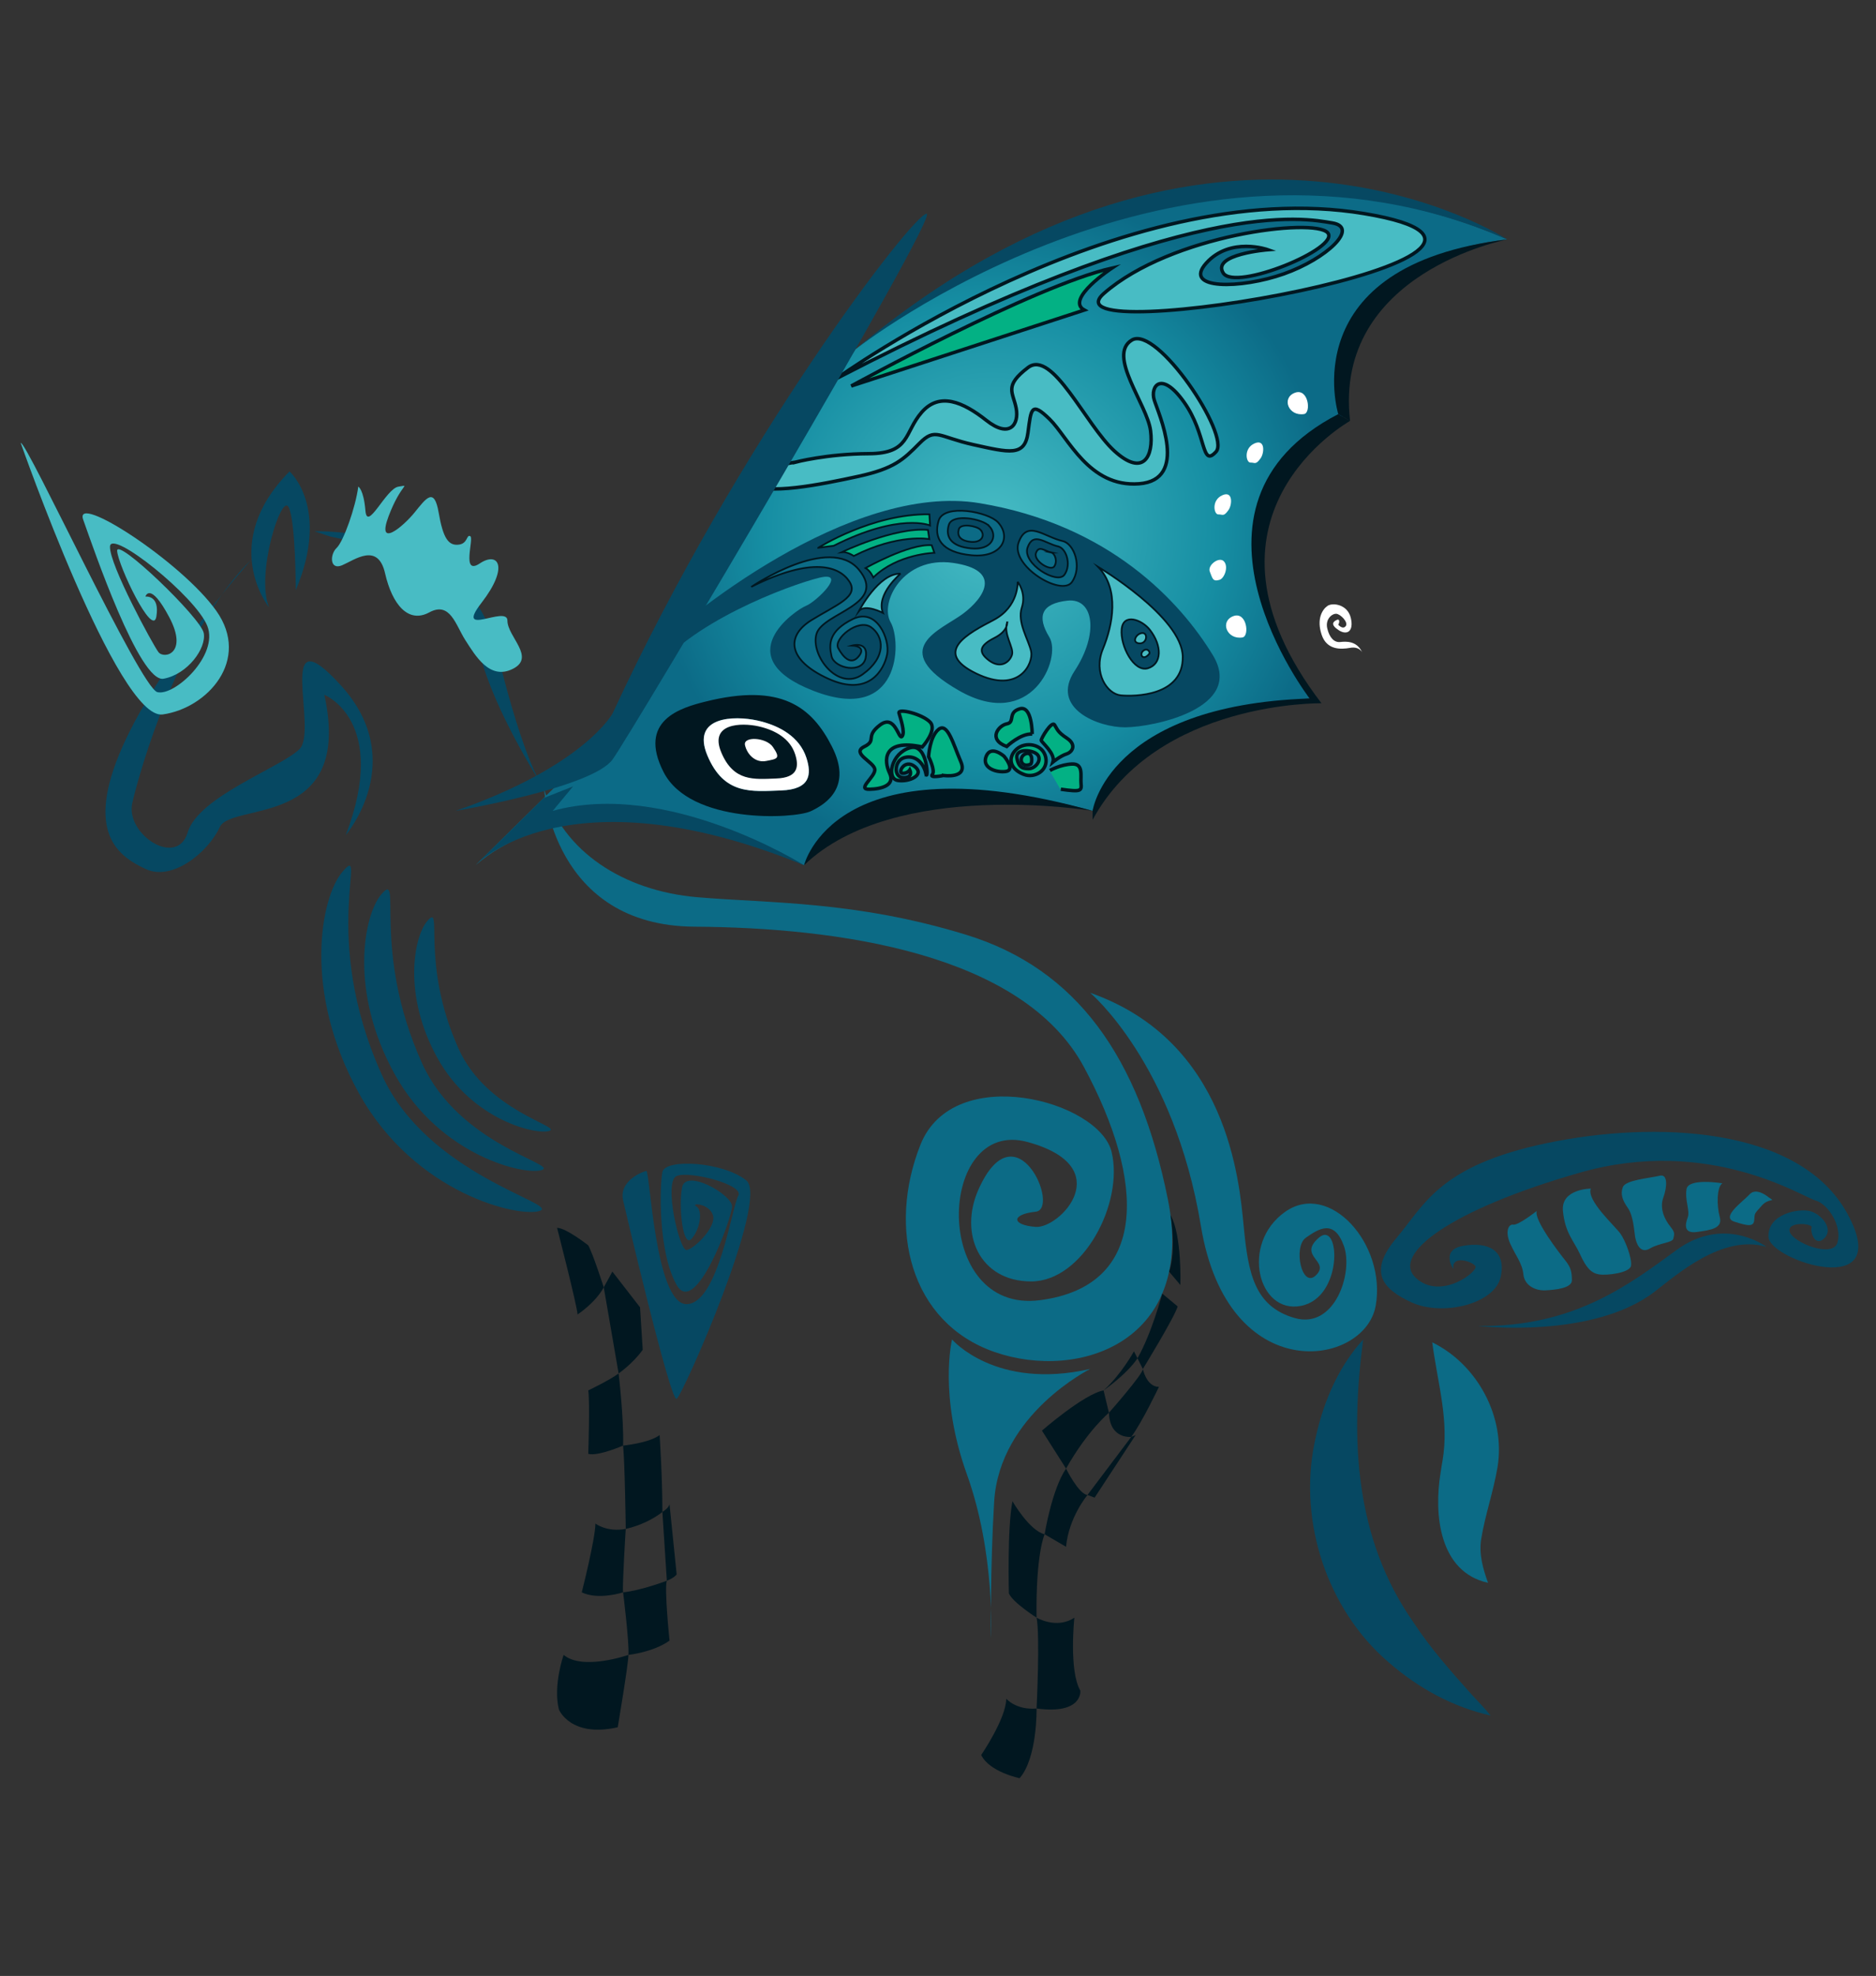 <?xml version="1.0" encoding="UTF-8"?><svg id="Color1" xmlns="http://www.w3.org/2000/svg" xmlns:xlink="http://www.w3.org/1999/xlink" viewBox="0 0 1080 1137"><rect x="0" y="0" width="1080" height="1137" fill="#333333" stroke="none"/><defs><style>.cls-1{fill:#011720;}.cls-2{fill:#03b184;}.cls-3{fill:#fff;}.cls-4{fill:#064862;}.cls-5{fill:#0c6b86;}.cls-6{fill:#48bcc4;}.cls-7{stroke-width:2px;}.cls-7,.cls-8{fill:none;stroke:#011720;stroke-miterlimit:10;}.cls-9{fill:url(#Degradado_sin_nombre_34);}</style><radialGradient id="Degradado_sin_nombre_34" cx="570.74" cy="304.51" fx="570.74" fy="304.51" r="250.57" gradientUnits="userSpaceOnUse"><stop offset="0" stop-color="#48bdc5"/><stop offset=".52" stop-color="#168ea3"/><stop offset=".78" stop-color="#0c6b87"/><stop offset=".99" stop-color="#0c6b87"/></radialGradient></defs><path class="cls-9" d="m340.54,432.09l151.96-231.08s178.79-148.99,375.21-63.23c0,0-114.13,8.77-94.77,102.27,0,0-101.58,34.87-18.99,161.87,0,0-104.26,5.46-124.95,64.67,0,0-134.05-39.41-166.1,31.26,0,0-122.33-57.57-189.13,0l66.76-65.76Z"/><path class="cls-4" d="m145.07,321.65s-52.44,58.1-74.55,107.97c-22.11,49.87-2.06,63.24,13.37,70.44,15.42,7.2,35.99-9.77,42.67-24.17,6.68-14.4,77.12,1.03,60.16-76.09,0,0,37.53,14.91,12.34,80.72,0,0,36.5-42.67-2.57-85.86s-12.85,25.71-24.17,36.5c-11.31,10.8-58.1,27.25-64.27,47.82s-35.99,1.03-31.88-16.97,27.25-99.75,68.9-140.36Z"/><path class="cls-6" d="m11.91,254.81s56.04,159.9,81.75,156.3c25.71-3.6,50.9-31.36,30.85-59.64-20.05-28.28-82.26-68.38-76.61-52.44,5.66,15.94,32.39,94.09,46.27,91.52,13.88-2.57,24.68-17.48,23.14-26.22s-50.39-55.53-49.87-47.3c.51,8.23,20.49,50.28,22.58,37.73,2.09-12.54-6.3-11.48-6.3-11.48,0,0,2.59-9.13,13.72,11.87,11.13,21-3.05,24.29-6.24,20.07-3.19-4.21-28.39-50.49-27.87-60.77.51-10.28,49.36,28.79,56.04,45.76,6.68,16.97-19.02,40.62-28.79,38.05S15.51,254.3,11.91,254.81Z"/><path class="cls-4" d="m154.84,349.42s-29.31-36.5,11.83-78.15c0,0,23.65,20.57,3.6,68.38,0,0,0-39.59-4.11-47.82s-19.02,38.56-11.31,57.58Z"/><path class="cls-4" d="m181.06,305.71s87.41-3.6,104.89,68.38c16.39,67.5,27.25,79.69,27.25,79.69,0,0-24.52-37.42-34.96-70.44-15.94-50.39-29.82-62.73-87.92-74.55l-9.25-3.08Z"/><path class="cls-6" d="m206.26,280.01c-1.54,11.83-8.46,31.47-12.46,35.27s-4,13.06,3.2,9.97c7.2-3.08,20.57-13.37,24.68,4.63s13.37,29.06,25.45,22.5c12.08-6.56,15.17,7.32,20.82,16.06,5.66,8.74,13.88,23.14,27.25,16.45,13.37-6.68-3.08-18.51-3.08-27.76s-30.85,10.28-14.91-10.28c15.94-20.57,9.77-29.82-1.03-22.62-10.8,7.2-3.15-14.4-5.43-15.68s-1.25,4.37-6.91,4.88-8.74-3.6-11.31-18.51c-2.57-14.91-7.2-8.23-13.88,0-6.68,8.23-22.11,21.08-14.91,2.06s12.95-18,5.71-16.97-18.05,26.22-19.07,13.88c-1.03-12.34-4.11-13.88-4.11-13.88Z"/><path class="cls-4" d="m197.05,501.77c-12.41,14.67-22.93,68.47,9.46,127.09,32.39,58.61,93.06,71.98,104.37,67.87s-64.99-20.63-91-78.15c-36.5-80.72-7.1-135.4-22.83-116.8Z"/><path class="cls-4" d="m219.48,514.67c-10.09,11.93-18.65,55.68,7.69,103.35,26.34,47.66,75.68,58.54,84.88,55.19,9.2-3.34-47.88-14.54-69.03-61.31-29.69-65.64-10.75-112.35-23.54-97.22Z"/><path class="cls-4" d="m245.92,530.06c-7.68,9.08-14.19,42.38,5.86,78.65,20.05,36.28,57.59,44.55,64.6,42,7-2.55-36.18-11.45-52.28-47.05-22.59-49.96-8.44-85.12-18.18-73.61Z"/><path class="cls-5" d="m313.2,453.79s4.88,78.92,86.63,79.44c81.75.51,188.69,14.91,224.17,80.72,35.48,65.81,37.53,125.97-25.19,134.19-62.73,8.23-59.64-105.4-7.2-91,52.44,14.4,18.51,49.87,4.63,48.84-13.88-1.03-14.4-7.2,0-8.74,14.4-1.54-11.31-61.18-32.91-12.85-11.35,25.41.51,52.96,30.33,52.96s53.42-45.07,46.27-74.55c-7.14-29.48-91-51.93-110.03-4.11-19.02,47.82-6.17,102.32,42.67,119.28,48.84,16.97,116.2-6.17,99.75-87.92-16.45-81.75-52.44-132.65-116.2-152.19-63.75-19.54-112.6-18-154.76-21.59-42.16-3.6-77.64-26.22-88.18-62.47Z"/><path class="cls-5" d="m824.51,772.4c25.91,12.64,42.35,42.85,37.61,71.77-2.31,13.91-7.17,27.67-9.39,41.3-1.4,8.62.93,17.05,3.92,25.31-28.23-6.25-31.19-39.5-27.37-63.04.29-1.53.81-5.56,1.15-7.04,3.96-23.43-2.6-43.5-5.91-68.3h0Z"/><path class="cls-4" d="m784.76,770.77c-7.58,57.69-4.74,114.65,28.98,162.78,9.74,14.9,21.59,28.22,33.47,41.5,3.63,3.88,7.36,7.75,10.93,12.1-21.59-4.85-41.55-15.67-58.71-30.62-35.33-30.23-51.84-80.67-42.77-125.76,4.37-21.96,12.98-43.37,28.12-60h0Z"/><path class="cls-4" d="m836.67,730.21s-7.66-11.09,5.84-13.38c13.49-2.29,24.82,2.08,21.44,17.86-3.38,15.78-33.59,22.84-51.25,14.77-17.66-8.08-24.82-18.05-8.69-37.18,16.13-19.13,24.66-41.57,86.35-54.49,61.69-12.92,145.52-10.01,173.17,40.59,27.65,50.6-44.7,26.99-45.41,13.47s17.83-16.76,24.22-14.87,13.41,10.16,7.92,15.54-8.16-3.85-7.35-6.23-14.48-3.64-12.56,2.54c1.92,6.18,24.7,15.37,27.47,6.19,2.76-9.18-5.15-22.21-12.76-24.3-7.62-2.09-61.33-37.18-135.61-15.94-74.28,21.25-108.82,47.08-94.41,60.5,14.41,13.42,36.59-4.02,34.31-6.84s-13.84-6.39-12.67,1.76Z"/><path class="cls-4" d="m1016.94,717.47s-24.16-18.38-51.77,1.8c-27.61,20.18-59.41,44.43-114.28,43.71,0,0,65.62,7.77,101.47-19.57,12.52-9.54,39.19-33.51,64.59-25.94Z"/><path class="cls-5" d="m1018.31,689.05s-7.06-6.19-11.07-1.82-16.76,13.16-8.81,15.73c7.96,2.56,11.22,3.1,11.48-1.05s.13-3.33,4.26-8.1c4.13-4.77,8.69-1.92,4.13-4.77Z"/><path class="cls-5" d="m991.58,680.89s-19.58-3.22-20.65,3.31,2.14,12.5.65,16.44c-1.49,3.94-2.37,9.35,5.34,8.26s14.99-1.99,13.14-8.58c-1.85-6.59-1.74-17.46,1.52-19.44Z"/><path class="cls-5" d="m955.6,676.51c-6.17,1.46-19.82,2.5-21.33,6.56-1.52,4.06-.24,7.54,2.91,12.08,3.15,4.54,3.51,12.56,4.13,16.43s2.95,10.12,8.51,6.84c5.56-3.27,13.15-3.32,13.53-5.75s1.33-3.11-1.81-6.98-6.28-10.25-3.98-16.57c2.3-6.32,2.57-13.68-1.96-12.61Z"/><path class="cls-5" d="m915.83,683.94s-17.29.07-16.06,12.85c1.23,12.78,6.26,17.08,9.85,24.94,3.59,7.86,6.45,10.84,10.94,11.58,4.49.74,17.73-.86,18.4-4.94s-3.09-14.33-6.16-18.6c-3.07-4.27-19.6-19.15-16.97-25.83Z"/><path class="cls-5" d="m884.67,696.83s-10.58,8.31-13.44,7.85-4.86,4.09-1.8,10.94c3.06,6.86,6.95,11.26,7.57,17.65.63,6.39,6.82,9.5,12.73,9.21,5.91-.29,15.29-1.26,15.21-5.88-.08-4.62-.5-7.18-3.8-11.29-3.3-4.11-18.16-23.31-16.47-28.48Z"/><path class="cls-5" d="m627.6,571.27s48.33,40.62,63.75,134.19c15.42,93.58,94.28,81.14,100.61,45.97,6.33-35.17-26.5-72.36-52.24-54.03-25.75,18.34-15.41,58.86,9.24,54.03s22.62-49.95,10.27-39.22c-12.35,10.73,6.67,13.3-1.56,21.53s-13.37-16.32-5.91-21.53,16.2-10.86,21.85,4.56c5.66,15.42-5.14,48.33-28.28,41.65-23.14-6.68-26.74-25.71-29.31-52.44-2.57-26.74-9.25-106.94-88.43-134.71Z"/><path class="cls-1" d="m564.88,1009.84s14.4-21.08,14.4-32.39c0,0,5.66,6.68,17.48,5.66,0,0,.51,28.28-9.77,40.1,0,0-17.48-3.6-22.11-13.37Z"/><path class="cls-1" d="m596.75,983.11s2.06-41.83,0-52.28c0,0,11.61,6.85,21.75,0,0,0-3.24,30.68,3.45,42,0,0,1.54,13.88-25.19,10.28Z"/><path class="cls-1" d="m596.75,930.83s-13.88-8.81-15.94-14c0,0-1.03-37.07,2.05-53.01,0,0,9.77,16.97,18.51,19.02,0,0-5.14,11.13-4.63,47.98Z"/><path class="cls-1" d="m613.72,890.05l-12.34-7.2s4.11-25.73,12.34-37.8c0,0,7.2,14.66,12.34,15.18,0,0-10.8,12.85-12.34,29.82Z"/><path class="cls-1" d="m613.72,845.05l-13.88-21.84s24.17-21.08,35.48-23.14l3.08,12.85s-12.34,10.26-24.68,32.12Z"/><polygon class="cls-1" points="626.06 860.23 651.25 826.81 653.77 825.78 630.17 861.77 626.06 860.23"/><path class="cls-1" d="m651.25,826.81s-12.34,1.54-12.85-13.88c0,0,19.54-22.11,19.54-25.19,0,0,2.06,10.28,9.25,10.28,0,0-9.77,20.57-15.94,28.79Z"/><path class="cls-1" d="m635.32,800.07s13.37-9.25,19.54-18.51l-2.06-3.98s-7.2,13.24-17.48,22.49Z"/><path class="cls-1" d="m654.85,781.56l3.08,6.17s18-29.31,20.05-35.99l-8.88-7.38s-6.03,22.8-14.26,37.2Z"/><path class="cls-1" d="m673.06,731.75l6.47,7.65s.99-28.57-5.67-40.25c0,0,3.53,19.81-.79,32.6Z"/><path class="cls-1" d="m321.77,983.7s6.6,16.37,33.85,10.2c0,0,6.17-36.5,6.17-41.65,0,0-26.28,9.25-37.31,0,0,0-6.22,17.64-2.71,31.44Z"/><path class="cls-1" d="m361.79,952.26s14.4-1.54,23.65-8.23c0,0-3.08-29.82-1.54-34.45,0,0-14.91,5.66-25.19,6.68,0,0,3.6,28.79,3.08,35.99Z"/><path class="cls-1" d="m358.7,916.27s-14.16,4.63-23.79,0c0,0,7.85-30.85,7.85-39.59,0,0,6.68,5.14,17.48,3.08,0,0-2.06,32.39-1.54,36.5Z"/><path class="cls-1" d="m383.9,909.58l-2.57-39.59s3.6-2.1,4.11-4.39l4.11,40.38s-1.54,2.06-5.66,3.6Z"/><path class="cls-1" d="m381.33,869.99s-7.71,6.68-21.08,9.77c0,0-.51-37.8-1.54-47.95,0,0,14.81-1.41,21.03-6.03,0,0,1.59,23.14,1.59,44.22Z"/><path class="cls-1" d="m358.7,831.81s-14.4,6.31-20.05,4.76c0,0,1.03-29.82,0-36.5,0,0,12.85-6.17,17.48-9.77,0,0,3.08,25.95,2.57,41.51Z"/><path class="cls-1" d="m347.58,740.75l8.55,49.55s8.23-5.65,13.88-13.62l-1.54-24.42-15.94-20.57s-4.76,8.87-4.95,9.06Z"/><path class="cls-1" d="m320.7,706.52s11.78,45.73,11.78,49.85c0,0,10.15-6.55,15.1-15.62,0,0-6.36-19.72-8.93-24.16,0,0-12.77-10.04-17.95-10.07Z"/><path class="cls-4" d="m358.7,690.65s27.25,116.5,30.85,114.25c3.6-2.25,53.47-114.85,40.1-125.65-13.37-10.8-46.79-12.73-48.33-4.82-1.54,7.91-2.57,45.95,8.23,64.98,10.8,19.02,31.88-38.56,31.88-45.25s-26.74-22.11-28.79-10.8c-2.06,11.31.51,35.48,5.66,29.31s6.17-16.45,2.57-18.51c-3.6-2.06,7.25-1.83,9.54,5s-10.87,19.54-15.09,20.12-13.47-39.52-5.76-42.6,39.08,5.14,35.48,11.31c-3.6,6.17-11.61,62.13-29.71,62.43s-21.19-76.99-23.24-76.65-15.94,5.67-13.37,16.89Z"/><path class="cls-5" d="m570.53,942.49s2.57-48.33-13.88-94.09c-16.45-45.76-8.56-77.64-8.56-77.64,0,0,25.01,29.3,79.51,16.97,0,0-52.19,25.96-55.27,76.35-2.34,38.27-1.8,78.41-1.8,78.41Z"/><path class="cls-6" d="m481.45,217.81s163.87-118.17,303.73-94.83c139.86,23.35-188.68,79.74-149.86,45.89,38.82-33.85,121.08-43.62,128.79-34.88,7.71,8.74-53.47,33.93-60.16,23.14-6.68-10.8,25.71-13.37,25.71-13.37,0,0-21.59-7.71-35.48,7.71-13.88,15.42,20.05,14.91,44.73,6.17s43.7-26.74,27.76-29.31-79.96-16.94-285.23,89.48Z"/><path class="cls-2" d="m489.81,222.16s104.89-57.58,150.13-67.87c0,0-27.25,18-15.94,24.17l-134.19,43.7Z"/><path class="cls-4" d="m313.04,459.17l-39.27,38.68s52.18-55.94,189.13,0c0,0-78.74-49.56-144.68-31.26l11.69-14.09-16.87,6.67Z"/><path class="cls-1" d="m478.95,429.6c-11.59-22.82-29.16-36.82-72.88-25.87-13.75,3.44-39.38,10.62-24.02,40.6,15.37,29.98,75.08,26.91,84.65,22.48,9.57-4.43,23.85-14.39,12.25-37.21Zm-29.29,25.26c-17.01.6-32.84,2.67-42.41-20.09-9.58-22.76,15.66-23.05,28.64-20.19,12.98,2.86,24.47,9.5,28.35,21.5,3.04,9.41,2.44,18.18-14.58,18.79Z"/><path class="cls-3" d="m435.89,414.57c-12.98-2.86-38.21-2.57-28.64,20.19,9.58,22.76,25.4,20.7,42.41,20.09,17.01-.6,17.62-9.38,14.58-18.79-3.88-11.99-15.37-18.63-28.35-21.5Z"/><path class="cls-1" d="m436.6,417.93c-9.68-2.14-28.49-1.92-21.35,15.05,7.14,16.97,18.93,15.43,31.62,14.98s13.13-6.99,10.87-14c-2.89-8.94-11.46-13.89-21.14-16.03Z"/><path class="cls-3" d="m444.9,429.76c4.76,6.84,2.49,6.89-3.85,8.12-6.33,1.23-11.04-3.98-12.17-9.15-1.13-5.17,12.15-4.52,16.02,1.03Z"/><path class="cls-3" d="m715.26,366.8c4.23-.67,2.53-15.24-5.31-12.24-7.84,3-3.64,13.66,5.31,12.24Z"/><path class="cls-3" d="m750.73,238.26c4.23-.67,2.53-15.24-5.31-12.24s-3.64,13.66,5.31,12.24Z"/><path class="cls-3" d="m702.11,333.64c2.73-.84,5.3-7.45,2.54-10.57s-9.7,2.24-8.17,5.87,1.51,5.97,5.64,4.7Z"/><path class="cls-3" d="m707.27,293.44c2.13-3.04,2.63-11.3-3.66-8.43-6.29,2.87-4.8,11.06-2.24,10.99,2.56-.07,3.01,1.55,5.9-2.56Z"/><path class="cls-3" d="m725.78,263.62c2.13-3.04,2.63-11.3-3.66-8.43s-4.8,11.06-2.24,10.99c2.56-.07,3.01,1.55,5.9-2.56Z"/><path class="cls-4" d="m374.73,389.01c-5.16,7.57-17.65,4.34.17-14.04,17.83-18.38,114.43-97.82,189.11-85.43,74.69,12.4,115.36,56.56,134.17,87.37,18.81,30.82-34.57,41.5-50.27,41.61-15.7.11-43.42-10.96-29.27-32.47,14.15-21.51,11.02-42.11-4.09-40.43-15.1,1.68-17.77,9.04-10.44,21.01,7.33,11.97-10.29,54.71-52.13,30.68-41.84-24.03-10.08-34.85,2.35-44.11,12.43-9.26,22.96-25.19-5.7-29.3-28.66-4.11-42.43,22.81-35.91,34.13,6.53,11.32,5.71,58.9-44.35,39.52-50.06-19.38-10.27-46.65-4.41-48.92,5.85-2.27,24.47-20.25,7.73-16.19-16.74,4.06-76.03,25.83-96.98,56.56Z"/><path class="cls-5" d="m611.81,311.36c-10.89-2.49-20.6-12.59-25.42.82-4.82,13.42,24.72,31.3,30.72,22.73,6-8.57,1.38-22.03-5.3-23.56Z"/><path class="cls-4" d="m609.15,314.42c-7.52-1.72-14.23-8.7-17.56.57-3.33,9.27,17.07,21.62,21.22,15.7,4.15-5.92.95-15.21-3.66-16.27Z"/><path class="cls-5" d="m605.1,317.9c-3.72-.85-7.04-4.3-8.69.28-1.65,4.59,8.45,10.7,10.5,7.77,2.05-2.93.47-7.53-1.81-8.05Z"/><path class="cls-5" d="m574.61,300.62c-5.58-6.14-31.21-10.99-34.24-1.07s1.45,18.29,18.9,19.96c17.45,1.67,23.15-10.3,15.34-18.89Z"/><path class="cls-4" d="m569.51,302.73c-3.79-4.18-21.22-7.47-23.27-.73s.98,12.43,12.84,13.57c11.86,1.14,15.74-7,10.43-12.84Z"/><path class="cls-5" d="m564.5,304.88c-2.04-2.24-11.4-4.01-12.51-.39-1.1,3.62.53,6.68,6.9,7.29,6.37.61,8.46-3.76,5.6-6.9Z"/><path class="cls-6" d="m585.84,334.75s.89,14.3-13.85,22.01c-14.75,7.71-35.22,18.47-10.15,30.71,25.07,12.23,33.21-5.93,31.76-12.67-1.45-6.75-8.13-16.68-5.35-25.16,2.77-8.48-2.41-14.88-2.41-14.88Z"/><path class="cls-4" d="m579.82,358.15s.68,4.86-7.31,8.9c-7.99,4.04-10.04,7.8-3.19,12.95,6.85,5.16,12.05.85,13.28-3.26,1.23-4.11-5.12-11.76-2.77-18.59Z"/><path class="cls-6" d="m632.15,326.16s48.37,28.79,48.75,51.66-27.83,23.04-35.66,22.3c-7.83-.74-16.02-12.87-10.33-26.67,5.69-13.81,9.79-34.24-2.76-47.29Z"/><path class="cls-4" d="m662.04,362.51c-4.61-5.97-15.42-9.91-16.32-.41-.9,9.5,7.06,24.88,15.14,22.42,8.08-2.46,8.22-12.88,1.18-22.01Z"/><path class="cls-6" d="m657.51,364.26c-3.56.31-6.22,5.6-1.64,5.94,4.57.34,5.2-6.24,1.64-5.94Z"/><path class="cls-6" d="m661.62,376.21c.75-.94-1.06-3.74-3.52-1.69-2.46,2.05.03,6.08,3.52,1.69Z"/><path class="cls-2" d="m471.08,315.19s31.15-19.71,63.98-19.25l.35,6.42s-17.29-7.55-55.48,11.7l-8.85,1.14Z"/><path class="cls-2" d="m534.21,304.91l.79,5.3s-17.73-3.36-43.5,9.72c0,0-3.57-2.56-6.92-2.19,0,0,30.17-14.53,49.63-12.83Z"/><path class="cls-2" d="m536.36,313.72l1.56,4.38s-21.2.54-35.17,14.17c0,0-1.67-3.89-4.46-5.39,0,0,24.91-14.12,38.07-13.16Z"/><path class="cls-5" d="m432.89,337.48s44.47-30.07,61.49-9.76c17.03,20.32-20.61,24.66-24.31,37-3.7,12.34,12.45,33.33,26.46,23.37,14.01-9.97,12.32-21.97,4.92-27.18-7.4-5.21-21.78,6.69-18.9,12.04,2.88,5.35,7.49,10.29,11.98,4.51,4.49-5.78-3.95-6.01-3.95-6.01,0,0,9.57-2.76,7.81,6.94-1.76,9.7-18.07,6.19-19.67-.73-1.6-6.92-1.73-14.54,12.17-21.41,13.9-6.87,21.52,11.67,19.84,20.23s-10.25,24.86-33.91,14.07-24.33-24.67-9.66-33.72c14.67-9.05,27.5-13.48,21.83-22.19s-21.18-14.51-56.1,2.84Z"/><path class="cls-6" d="m518.47,330.09s-14.35,11.9-10.16,22.59c0,0-10.27-5.43-13.83-1.06,0,0,11.33-21.87,23.98-21.52Z"/><path class="cls-8" d="m611.81,311.36c-10.89-2.49-20.6-12.59-25.42.82-4.82,13.42,24.72,31.3,30.72,22.73,6-8.57,1.38-22.03-5.3-23.56Z"/><path class="cls-8" d="m609.15,314.42c-7.52-1.72-14.23-8.7-17.56.57-3.33,9.27,17.07,21.62,21.22,15.7,4.15-5.92.95-15.21-3.66-16.27Z"/><path class="cls-8" d="m605.1,317.9c-3.72-.85-7.04-4.3-8.69.28-1.65,4.59,8.45,10.7,10.5,7.77,2.05-2.93.47-7.53-1.81-8.05Z"/><path class="cls-8" d="m574.61,300.62c-5.58-6.14-31.21-10.99-34.24-1.07s1.45,18.29,18.9,19.96c17.45,1.67,23.15-10.3,15.34-18.89Z"/><path class="cls-8" d="m569.51,302.73c-3.79-4.18-21.22-7.47-23.27-.73s.98,12.43,12.84,13.57c11.86,1.14,15.74-7,10.43-12.84Z"/><path class="cls-8" d="m564.5,304.88c-2.04-2.24-11.4-4.01-12.51-.39-1.1,3.62.53,6.68,6.9,7.29,6.37.61,8.46-3.76,5.6-6.9Z"/><path class="cls-8" d="m585.84,334.75s.89,14.3-13.85,22.01c-14.75,7.71-35.22,18.47-10.15,30.71,25.07,12.23,33.21-5.93,31.76-12.67-1.45-6.75-8.13-16.68-5.35-25.16,2.77-8.48-2.41-14.88-2.41-14.88Z"/><path class="cls-8" d="m579.82,358.15s.68,4.86-7.31,8.9c-7.99,4.04-10.04,7.8-3.19,12.95,6.85,5.16,12.05.85,13.28-3.26,1.23-4.11-5.12-11.76-2.77-18.59Z"/><path class="cls-8" d="m632.15,326.16s48.37,28.79,48.75,51.66-27.83,23.04-35.66,22.3c-7.83-.74-16.02-12.87-10.33-26.67,5.69-13.81,9.79-34.24-2.76-47.29Z"/><path class="cls-8" d="m662.04,362.51c-4.61-5.97-15.42-9.91-16.32-.41-.9,9.5,7.06,24.88,15.14,22.42,8.08-2.46,8.22-12.88,1.18-22.01Z"/><path class="cls-8" d="m657.51,364.26c-3.56.31-6.22,5.6-1.64,5.94,4.57.34,5.2-6.24,1.64-5.94Z"/><path class="cls-8" d="m661.62,376.21c.75-.94-1.06-3.74-3.52-1.69-2.46,2.05.03,6.08,3.52,1.69Z"/><path class="cls-8" d="m471.08,315.19s31.15-19.71,63.98-19.25l.35,6.42s-17.29-7.55-55.48,11.7l-8.85,1.14Z"/><path class="cls-8" d="m534.21,304.91l.79,5.3s-17.73-3.36-43.5,9.72c0,0-3.57-2.56-6.92-2.19,0,0,30.17-14.53,49.63-12.83Z"/><path class="cls-8" d="m536.36,313.72l1.56,4.38s-21.2.54-35.17,14.17c0,0-1.67-3.89-4.46-5.39,0,0,24.91-14.12,38.07-13.16Z"/><path class="cls-8" d="m432.89,337.48s44.47-30.07,61.49-9.76c17.03,20.32-20.61,24.66-24.31,37-3.7,12.34,12.45,33.33,26.46,23.37,14.01-9.97,12.32-21.97,4.92-27.18-7.4-5.21-21.78,6.69-18.9,12.04,2.88,5.35,7.49,10.29,11.98,4.51,4.49-5.78-3.95-6.01-3.95-6.01,0,0,9.57-2.76,7.81,6.94-1.76,9.7-18.07,6.19-19.67-.73-1.6-6.92-1.73-14.54,12.17-21.41,13.9-6.87,21.52,11.67,19.84,20.23s-10.25,24.86-33.91,14.07-24.33-24.67-9.66-33.72c14.67-9.05,27.5-13.48,21.83-22.19s-21.18-14.51-56.1,2.84Z"/><path class="cls-8" d="m518.47,330.09s-14.35,11.9-10.16,22.59c0,0-10.27-5.43-13.83-1.06,0,0,11.33-21.87,23.98-21.52Z"/><path class="cls-3" d="m784.23,375.44s-1.64-3.6-6.92-2.66-13.49,1.44-16.48-7.63c-2.99-9.06.45-14.46,3.39-16.5s11.53-.94,13.41,6.83c1.88,7.77-2.11,10.29-6.94,7.15-4.83-3.14-3.36-4.86-1.19-5.88s1.51,2.17.88,2.68c0,0,2.56,3.05,4.32.88,1.76-2.17-3.05-7.06-5.49-7.13s-6.37,3.12-5.1,8.48,4.05,8.14,7.44,7.77,9.62-.78,12.68,6.01Z"/><path class="cls-2" d="m532.81,445.07c1.42,5.98,1.47-17.86-9.2-14.73-10.68,3.12-13.66,17.65-7.08,18.78,6.58,1.12,15.86-3.12,9.94-7.92-5.92-4.8-10.11,3.68-7.18,3.81s4.25-1.94,4.25-1.94c0,0,2.23,4.53-3.66,4.46-5.89-.08-5.27-9.46.03-11.36,5.3-1.89,11.08,1.27,12.89,8.91Z"/><path class="cls-2" d="m589.21,445.69c6.11,2.37,14.21-2.17,12.56-9.9-1.65-7.73-11.71-9.18-16.76-4.64-5.05,4.54-4.37,11.22,4.2,14.54Zm-4-9.35c-1.13-6.08,10.21-4.87,12.2-1.57s-1.92,7.66-5.41,7.58c-2.72-.06-5.67.07-6.79-6.01Z"/><path class="cls-2" d="m593.06,439.81c1-.43,1.5-7.63-2.82-6.02-4.31,1.61-3.05,8.53,2.82,6.02Z"/><path class="cls-2" d="m610.48,454.2c11.77,1.7,12.02.92,11.63-3.36-.39-4.28,1.58-11.39-5.11-11.15-6.68.24-12.8,3.69-12.8,3.69"/><path class="cls-2" d="m605.96,438.53s4.25-3.49,7.8-4.63,5.84-5.39.21-9.08c-5.63-3.7-5.46-5.2-7.12-7.66-1.66-2.46-7.75,7.79-7.65,8.9s8.3,7.63,6.76,12.47Z"/><path class="cls-2" d="m593.99,422.44s.03-16.59-7.13-14.52c-7.16,2.07-2.55,7.71-7.43,8.65-4.89.94-11.18,9-.1,13.03,0,0,8-7.61,14.67-7.16Z"/><path class="cls-2" d="m577.83,435.24s-7.53-6.73-10.3-.05c-2.77,6.69,5.79,9.63,11.38,8.76,5.59-.87-1.08-8.71-1.08-8.71Z"/><path class="cls-2" d="m542.97,446.28s14.26,2.08,9.94-7.92c-4.32-10-7.6-22.75-12.78-18.62-5.18,4.13-5.78,15.72-5.78,15.72,0,0,4.07,8.01,2.15,10.27-1.92,2.26,6.47.55,6.47.55Z"/><path class="cls-2" d="m530.73,429.87s8.75-9.62,4.56-14.22c-4.2-4.6-18.81-8.32-17.97-5.28s3.74,11.28,1.72,13.44c-2.01,2.15-3.87-13.3-12.71-6.53-8.84,6.77-1.41,8.67-9.05,12.43-7.64,3.76,5.46,8.69,6.11,12.93s-10.7,11.7-3.22,11.57,15.03-2.44,11.72-9.34-4.18-19.97,18.83-15Z"/><path class="cls-6" d="m457.57,266.02s-33.88,5.03-25.69,12.21c8.19,7.19,40.86.53,61.84-4.02s26.12-9.73,35.38-19.06c9.26-9.33,10.78-3.7,31.21.81,20.43,4.51,29.4,6.95,31.24-6.86,1.84-13.81,1.75-18.3,12.49-7.83s22.55,39.33,51.45,37.16c28.9-2.17,11.21-40.31,8.77-48.21-2.44-7.91,4.07-17.22,17.21,1.31,13.15,18.54,9.77,37.82,18.34,28.5,8.57-9.32-34.08-73.04-48.46-64.28-14.38,8.76,8.89,37.1,10.79,52.14,1.89,15.03-4.26,26.75-20.83,11.67-16.57-15.08-35.66-58.72-49.73-48-14.07,10.72-8.55,14.14-6.8,23.43,1.75,9.29-3.72,17.57-17.18,6.95-13.46-10.62-26.9-16.42-37.19-4.68-10.28,11.74-6.45,23.77-30.54,23.86-24.09.09-42.3,4.91-42.3,4.91Z"/><path class="cls-4" d="m492.5,201.01s184.98-146.06,375.21-63.23c0,0-168.41-110.12-375.21,63.23Z"/><path class="cls-1" d="m770.43,238.3s-26.63-85.66,97.28-100.51c0,0-100.26,19.08-90.49,104.43l-6.79-3.92Z"/><path class="cls-1" d="m462.9,497.85s17.37-72.7,166.1-31.26c0,0-113.84-19.03-166.1,31.26Z"/><path class="cls-1" d="m629,466.59s8.62-60.75,124.95-64.67c0,0-85.43-110.99,16.48-163.63l6.79,3.92s-98.72,55.01-16.45,162.47c0,0-94.38-1.61-131.77,67.06v-5.16Z"/><path class="cls-7" d="m481.68,217.75s163.87-118.17,303.73-94.83c139.86,23.35-188.68,79.74-149.86,45.89,38.82-33.85,121.08-43.62,128.79-34.88s-53.47,33.93-60.16,23.14,25.71-13.37,25.71-13.37c0,0-21.59-7.71-35.48,7.71-13.88,15.42,20.05,14.91,44.73,6.17s43.7-26.74,27.76-29.31-79.96-16.94-285.23,89.48Z"/><path class="cls-7" d="m490.04,222.11s104.89-57.58,150.13-67.87c0,0-27.25,18-15.94,24.17l-134.19,43.7Z"/><path class="cls-7" d="m533.04,445.01c1.42,5.98,1.47-17.86-9.2-14.73s-13.66,17.65-7.08,18.78c6.58,1.12,15.86-3.12,9.94-7.92-5.92-4.8-10.11,3.68-7.18,3.81s4.25-1.94,4.25-1.94c0,0,2.23,4.53-3.66,4.46-5.89-.08-5.27-9.46.03-11.36,5.3-1.89,11.08,1.27,12.89,8.91Z"/><path class="cls-7" d="m589.44,445.63c6.11,2.37,14.21-2.17,12.56-9.9-1.65-7.73-11.71-9.18-16.76-4.64s-4.37,11.22,4.2,14.54Zm-4-9.35c-1.13-6.08,10.21-4.87,12.2-1.57s-1.92,7.66-5.41,7.58c-2.72-.06-5.67.07-6.79-6.01Z"/><path class="cls-7" d="m593.29,439.75c1-.43,1.5-7.63-2.82-6.02-4.31,1.61-3.05,8.53,2.82,6.02Z"/><path class="cls-7" d="m610.71,454.14c11.77,1.7,12.02.92,11.63-3.36-.39-4.28,1.58-11.39-5.11-11.15-6.68.24-12.8,3.69-12.8,3.69"/><path class="cls-7" d="m606.19,438.47s4.25-3.49,7.8-4.63,5.84-5.39.21-9.08c-5.63-3.7-5.46-5.2-7.12-7.66-1.66-2.46-7.75,7.79-7.65,8.9s8.3,7.63,6.76,12.47Z"/><path class="cls-7" d="m594.22,422.38s.03-16.59-7.13-14.52c-7.16,2.07-2.55,7.71-7.43,8.65-4.89.94-11.18,9-.1,13.03,0,0,8-7.61,14.67-7.16Z"/><path class="cls-7" d="m578.06,435.19s-7.53-6.73-10.3-.05c-2.77,6.69,5.79,9.63,11.38,8.76,5.59-.87-1.08-8.71-1.08-8.71Z"/><path class="cls-7" d="m543.2,446.22s14.26,2.08,9.94-7.92c-4.32-10-7.6-22.75-12.78-18.62-5.18,4.13-5.78,15.72-5.78,15.72,0,0,4.07,8.01,2.15,10.27-1.92,2.26,6.47.55,6.47.55Z"/><path class="cls-7" d="m530.96,429.82s8.75-9.62,4.56-14.22c-4.2-4.6-18.81-8.32-17.97-5.28.83,3.04,3.74,11.28,1.72,13.44-2.01,2.15-3.87-13.3-12.71-6.53-8.84,6.77-1.41,8.67-9.05,12.43-7.64,3.76,5.46,8.69,6.11,12.93.65,4.25-10.7,11.7-3.22,11.57s15.03-2.44,11.72-9.34c-3.31-6.9-4.18-19.97,18.83-15Z"/><path class="cls-7" d="m457.8,265.96s-33.88,5.03-25.69,12.21c8.19,7.19,40.86.53,61.84-4.02,20.98-4.55,26.12-9.73,35.38-19.06,9.26-9.33,10.78-3.7,31.21.81,20.43,4.51,29.4,6.95,31.24-6.86,1.84-13.81,1.75-18.3,12.49-7.83,10.74,10.47,22.55,39.33,51.45,37.16,28.9-2.17,11.21-40.31,8.77-48.21-2.44-7.91,4.07-17.22,17.21,1.31,13.15,18.54,9.77,37.82,18.34,28.5,8.57-9.32-34.08-73.04-48.46-64.28-14.38,8.76,8.89,37.1,10.79,52.14,1.89,15.03-4.26,26.75-20.83,11.67-16.57-15.08-35.66-58.72-49.73-48-14.07,10.72-8.55,14.14-6.8,23.43,1.75,9.29-3.72,17.57-17.18,6.95-13.46-10.62-26.9-16.42-37.19-4.68-10.28,11.74-6.45,23.77-30.54,23.86-24.09.09-42.3,4.91-42.3,4.91Z"/><path class="cls-4" d="m262.3,466.59s78.7-13.25,90.38-29.61c11.69-16.36,188.56-314,180.77-314s-108.3,130.9-180.77,287.51c0,0-16.36,30.39-90.38,56.1Z"/></svg>